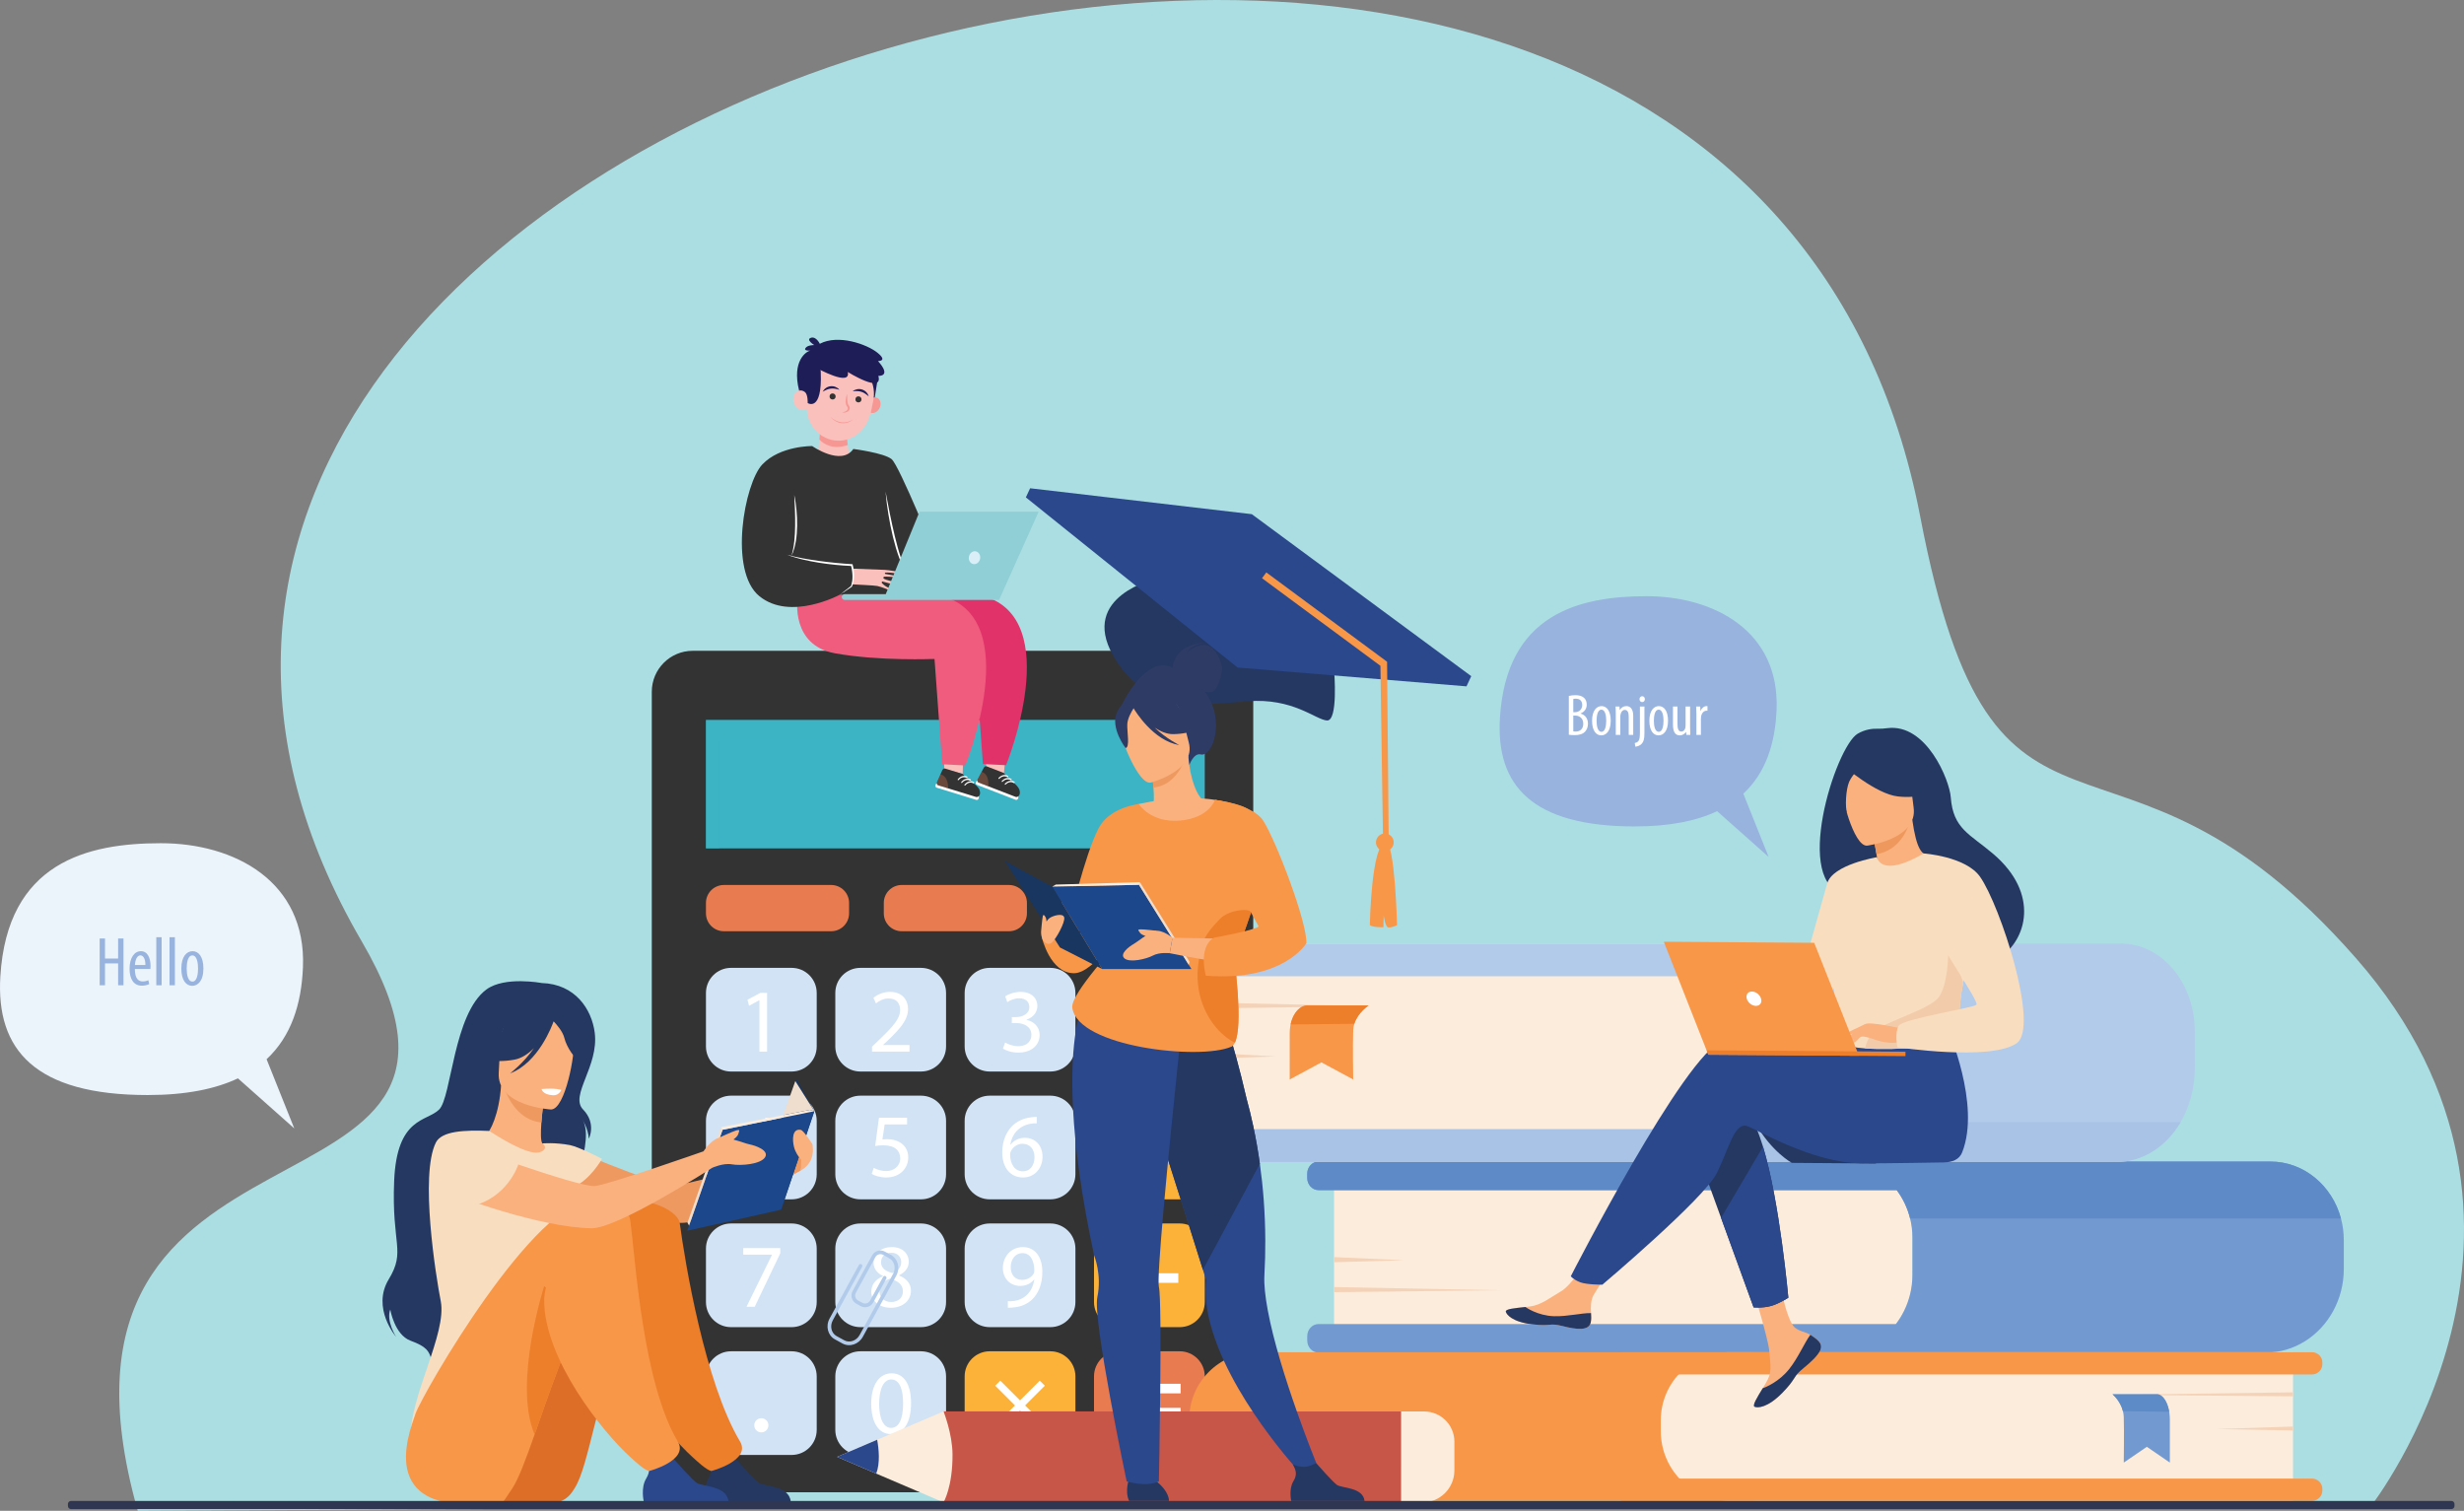<?xml version="1.0" encoding="utf-8"?>
<!-- Generator: Adobe Illustrator 16.0.0, SVG Export Plug-In . SVG Version: 6.00 Build 0)  -->
<!DOCTYPE svg PUBLIC "-//W3C//DTD SVG 1.1//EN" "http://www.w3.org/Graphics/SVG/1.1/DTD/svg11.dtd">
<svg version="1.1" id="Layer_1" xmlns="http://www.w3.org/2000/svg" xmlns:xlink="http://www.w3.org/1999/xlink" x="0px" y="0px"
	 width="934.415px" height="572.916px" viewBox="0 0 934.415 572.916" enable-background="new 0 0 934.415 572.916"
	 xml:space="preserve">
<rect x="0" y="0" width="934.415" height="572.916" fill="#808080" stroke="none"/>
<path fill="#ABDEE2" d="M52.238,572.916l297.97-1.548l79.425-0.023l26.313-0.01l79.577-0.023l363.557-0.1
	c0,0,83.156-106.632-5.669-207.908c-92.096-105.005-136.876-19.488-165.186-167.296C656.969-176.043-47.541,40.499,137.247,357.101
	C203.783,471.099,6.276,410.507,52.238,572.916z"/>
<g>
	<path fill="#333333" d="M262.71,246.789h197.024c8.579,0,15.532,6.954,15.532,15.533v288.02c0,8.579-6.953,15.533-15.532,15.533
		H262.71c-8.578,0-15.533-6.954-15.533-15.533v-288.02C247.177,253.743,254.132,246.789,262.71,246.789z"/>
	<rect x="267.715" y="273.034" fill="#3CB4C5" width="189.165" height="48.677"/>
	<polygon opacity="0.5" fill="#3CB4C5" points="272.734,280.041 456.88,280.041 456.88,273.034 267.715,273.034 267.715,321.711 
		272.734,321.711 	"/>
	<path fill="#E87C50" d="M315.198,353.133h-40.688c-3.753,0-6.795-3.042-6.795-6.795v-3.945c0-3.753,3.042-6.796,6.795-6.796h40.688
		c3.753,0,6.795,3.043,6.795,6.796v3.945C321.994,350.091,318.951,353.133,315.198,353.133z"/>
	<path fill="#E87C50" d="M382.642,353.133h-40.688c-3.753,0-6.795-3.042-6.795-6.795v-3.945c0-3.753,3.042-6.796,6.795-6.796h40.688
		c3.753,0,6.795,3.043,6.795,6.796v3.945C389.437,350.091,386.395,353.133,382.642,353.133z"/>
	<path fill="#E87C50" d="M450.085,353.133h-40.688c-3.753,0-6.796-3.042-6.796-6.795v-3.945c0-3.753,3.043-6.796,6.796-6.796h40.688
		c3.753,0,6.795,3.043,6.795,6.796v3.945C456.88,350.091,453.838,353.133,450.085,353.133z"/>
	<path fill="#D1E3F5" d="M300.209,406.332h-22.981c-5.253,0-9.512-4.259-9.512-9.512v-20.29c0-5.253,4.259-9.512,9.512-9.512h22.981
		c5.253,0,9.512,4.259,9.512,9.512v20.29C309.721,402.073,305.462,406.332,300.209,406.332z"/>
	<path fill="#D1E3F5" d="M349.262,406.332H326.28c-5.253,0-9.512-4.259-9.512-9.512v-20.29c0-5.253,4.259-9.512,9.512-9.512h22.981
		c5.254,0,9.512,4.259,9.512,9.512v20.29C358.773,402.073,354.516,406.332,349.262,406.332z"/>
	<path fill="#D1E3F5" d="M398.315,406.332h-22.981c-5.254,0-9.512-4.259-9.512-9.512v-20.29c0-5.253,4.258-9.512,9.512-9.512h22.981
		c5.253,0,9.512,4.259,9.512,9.512v20.29C407.827,402.073,403.568,406.332,398.315,406.332z"/>
	<path fill="#D1E3F5" d="M300.209,454.798h-22.981c-5.253,0-9.512-4.259-9.512-9.512v-20.29c0-5.253,4.259-9.512,9.512-9.512h22.981
		c5.253,0,9.512,4.259,9.512,9.512v20.29C309.721,450.539,305.462,454.798,300.209,454.798z"/>
	<path fill="#D1E3F5" d="M349.262,454.798H326.28c-5.253,0-9.512-4.259-9.512-9.512v-20.29c0-5.253,4.259-9.512,9.512-9.512h22.981
		c5.254,0,9.512,4.259,9.512,9.512v20.29C358.773,450.539,354.516,454.798,349.262,454.798z"/>
	<path fill="#D1E3F5" d="M398.315,454.798h-22.981c-5.254,0-9.512-4.259-9.512-9.512v-20.29c0-5.253,4.258-9.512,9.512-9.512h22.981
		c5.253,0,9.512,4.259,9.512,9.512v20.29C407.827,450.539,403.568,454.798,398.315,454.798z"/>
	<path fill="#FCB138" d="M448.322,367.019h-24.89c-4.726,0-8.558,3.831-8.558,8.558v12.168v10.03v48.466
		c0,4.727,3.832,8.558,8.558,8.558h24.89c4.727,0,8.558-3.831,8.558-8.558v-48.466v-10.03v-12.168
		C456.88,370.85,453.049,367.019,448.322,367.019z"/>
	<path fill="#D1E3F5" d="M300.209,503.264h-22.981c-5.253,0-9.512-4.259-9.512-9.512v-20.29c0-5.253,4.259-9.512,9.512-9.512h22.981
		c5.253,0,9.512,4.259,9.512,9.512v20.29C309.721,499.005,305.462,503.264,300.209,503.264z"/>
	<path fill="#D1E3F5" d="M349.262,503.264H326.28c-5.253,0-9.512-4.259-9.512-9.512v-20.29c0-5.253,4.259-9.512,9.512-9.512h22.981
		c5.254,0,9.512,4.259,9.512,9.512v20.29C358.773,499.005,354.516,503.264,349.262,503.264z"/>
	<path fill="#D1E3F5" d="M398.315,503.264h-22.981c-5.254,0-9.512-4.259-9.512-9.512v-20.29c0-5.253,4.258-9.512,9.512-9.512h22.981
		c5.253,0,9.512,4.259,9.512,9.512v20.29C407.827,499.005,403.568,503.264,398.315,503.264z"/>
	<path fill="#FCB138" d="M447.368,503.264h-22.981c-5.254,0-9.512-4.259-9.512-9.512v-20.29c0-5.253,4.258-9.512,9.512-9.512h22.981
		c5.253,0,9.512,4.259,9.512,9.512v20.29C456.88,499.005,452.621,503.264,447.368,503.264z"/>
	<path fill="#D1E3F5" d="M300.209,551.729h-22.981c-5.253,0-9.512-4.259-9.512-9.512v-20.289c0-5.254,4.259-9.513,9.512-9.513
		h22.981c5.253,0,9.512,4.259,9.512,9.513v20.289C309.721,547.471,305.462,551.729,300.209,551.729z"/>
	<path fill="#D1E3F5" d="M349.262,551.729H326.28c-5.253,0-9.512-4.259-9.512-9.512v-20.289c0-5.254,4.259-9.513,9.512-9.513h22.981
		c5.254,0,9.512,4.259,9.512,9.513v20.289C358.773,547.471,354.516,551.729,349.262,551.729z"/>
	<path fill="#FCB138" d="M398.315,551.729h-22.981c-5.254,0-9.512-4.259-9.512-9.512v-20.289c0-5.254,4.258-9.513,9.512-9.513
		h22.981c5.253,0,9.512,4.259,9.512,9.513v20.289C407.827,547.471,403.568,551.729,398.315,551.729z"/>
	<path fill="#E87C50" d="M447.368,551.729h-22.981c-5.254,0-9.512-4.259-9.512-9.512v-20.289c0-5.254,4.258-9.513,9.512-9.513
		h22.981c5.253,0,9.512,4.259,9.512,9.513v20.289C456.88,547.471,452.621,551.729,447.368,551.729z"/>
	<g>
		<path fill="#FFFFFF" d="M295.909,473.277v1.987l-9.698,20.286h-3.118l9.663-19.703v-0.068H281.86v-2.502H295.909z"/>
	</g>
	<g>
		<path fill="#FFFFFF" d="M330.417,489.896c0-2.81,1.679-4.797,4.42-5.962l-0.034-0.103c-2.468-1.166-3.529-3.084-3.529-5.003
			c0-3.529,2.98-5.929,6.887-5.929c4.317,0,6.477,2.707,6.477,5.483c0,1.884-0.925,3.906-3.666,5.208v0.103
			c2.775,1.097,4.488,3.05,4.488,5.757c0,3.872-3.323,6.477-7.573,6.477C333.227,495.928,330.417,493.152,330.417,489.896z
			 M342.41,489.76c0-2.707-1.885-4.009-4.9-4.865c-2.604,0.753-4.009,2.467-4.009,4.591c-0.103,2.262,1.61,4.249,4.455,4.249
			C340.662,493.734,342.41,492.056,342.41,489.76z M334.118,478.623c0,2.228,1.679,3.427,4.249,4.112
			c1.919-0.651,3.393-2.021,3.393-4.043c0-1.782-1.063-3.633-3.77-3.633C335.489,475.06,334.118,476.704,334.118,478.623z"/>
	</g>
	<g>
		<path fill="#FFFFFF" d="M345.494,532.045c0,7.572-2.81,11.753-7.744,11.753c-4.352,0-7.298-4.078-7.367-11.445
			c0-7.47,3.221-11.581,7.744-11.581C342.822,520.771,345.494,524.951,345.494,532.045z M333.398,532.388
			c0,5.79,1.782,9.08,4.523,9.08c3.084,0,4.557-3.598,4.557-9.286c0-5.482-1.404-9.08-4.522-9.08
			C335.317,523.102,333.398,526.322,333.398,532.388z"/>
	</g>
	<g>
		<path fill="#FFFFFF" d="M382.197,493.426c0.65,0.069,1.404,0,2.432-0.103c1.748-0.239,3.393-0.959,4.66-2.158
			c1.475-1.337,2.536-3.29,2.947-5.929h-0.103c-1.233,1.508-3.016,2.399-5.243,2.399c-4.009,0-6.578-3.016-6.578-6.819
			c0-4.215,3.049-7.916,7.606-7.916s7.367,3.701,7.367,9.39c0,4.899-1.645,8.326-3.837,10.451c-1.715,1.679-4.078,2.707-6.477,2.98
			c-1.098,0.172-2.057,0.206-2.775,0.172V493.426z M383.293,480.61c0,2.775,1.68,4.729,4.283,4.729c2.021,0,3.598-0.993,4.387-2.33
			c0.171-0.273,0.273-0.616,0.273-1.096c0-3.804-1.404-6.717-4.557-6.717C385.109,475.196,383.293,477.458,383.293,480.61z"/>
	</g>
	<g>
		<path fill="#FFFFFF" d="M290.769,446.136v-6.064h-10.348v-1.987l9.937-14.221h3.255v13.844h3.118v2.364h-3.118v6.064H290.769z
			 M290.769,437.707v-7.437c0-1.165,0.035-2.33,0.103-3.495h-0.103c-0.685,1.303-1.233,2.262-1.85,3.29l-5.448,7.572v0.069H290.769z
			"/>
	</g>
	<g>
		<path fill="#FFFFFF" d="M343.986,426.398h-8.498l-0.856,5.723c0.514-0.068,0.993-0.137,1.816-0.137
			c1.713,0,3.427,0.377,4.798,1.199c1.747,0.993,3.187,2.912,3.187,5.722c0,4.353-3.461,7.607-8.293,7.607
			c-2.433,0-4.488-0.685-5.551-1.37l0.753-2.296c0.925,0.548,2.742,1.233,4.763,1.233c2.844,0,5.277-1.851,5.277-4.832
			c-0.035-2.878-1.953-4.934-6.408-4.934c-1.268,0-2.261,0.137-3.083,0.239l1.439-10.69h10.656V426.398z"/>
	</g>
	<g>
		<path fill="#FFFFFF" d="M393.162,425.987c-0.617-0.034-1.405,0-2.262,0.138c-4.729,0.788-7.23,4.249-7.744,7.915h0.103
			c1.063-1.404,2.913-2.57,5.38-2.57c3.94,0,6.717,2.845,6.717,7.196c0,4.077-2.776,7.847-7.402,7.847
			c-4.763,0-7.881-3.7-7.881-9.491c0-4.386,1.576-7.847,3.77-10.04c1.85-1.816,4.317-2.947,7.127-3.29
			c0.891-0.137,1.645-0.171,2.193-0.171V425.987z M392.305,438.837c0-3.187-1.816-5.105-4.592-5.105
			c-1.816,0-3.494,1.131-4.316,2.742c-0.206,0.342-0.343,0.787-0.343,1.336c0.067,3.666,1.747,6.373,4.899,6.373
			C390.558,444.183,392.305,442.023,392.305,438.837z"/>
	</g>
	<g>
		<path fill="#FFFFFF" d="M287.993,379.317h-0.068l-3.872,2.09l-0.583-2.295l4.866-2.604h2.57v22.272h-2.913V379.317z"/>
	</g>
	<g>
		<path fill="#FFFFFF" d="M330.691,398.78v-1.85l2.364-2.297c5.688-5.413,8.259-8.292,8.292-11.65c0-2.261-1.096-4.352-4.419-4.352
			c-2.022,0-3.701,1.028-4.729,1.885l-0.959-2.125c1.542-1.302,3.735-2.262,6.305-2.262c4.797,0,6.818,3.29,6.818,6.477
			c0,4.112-2.98,7.437-7.675,11.959l-1.782,1.646v0.068h10.006v2.501H330.691z"/>
	</g>
	<g>
		<path fill="#FFFFFF" d="M381.168,395.319c0.857,0.549,2.845,1.405,4.935,1.405c3.872,0,5.071-2.468,5.037-4.317
			c-0.034-3.119-2.844-4.455-5.757-4.455h-1.678v-2.262h1.678c2.193,0,4.969-1.131,4.969-3.769c0-1.782-1.131-3.358-3.906-3.358
			c-1.781,0-3.495,0.788-4.454,1.474l-0.788-2.193c1.165-0.856,3.426-1.714,5.824-1.714c4.387,0,6.374,2.604,6.374,5.313
			c0,2.296-1.37,4.248-4.112,5.242v0.068c2.742,0.549,4.969,2.604,4.969,5.723c0,3.563-2.775,6.682-8.121,6.682
			c-2.501,0-4.693-0.788-5.791-1.508L381.168,395.319z"/>
	</g>
	<g>
		<circle fill="#FFFFFF" cx="288.718" cy="540.484" r="2.686"/>
	</g>
	<g>
		<polygon fill="#FFFFFF" points="451.834,412.326 437.695,412.326 437.695,398.188 434.061,398.188 434.061,412.326 
			419.921,412.326 419.921,415.962 434.061,415.962 434.061,430.101 437.695,430.101 437.695,415.962 451.834,415.962 		"/>
	</g>
	<g>
		<polygon fill="#FFFFFF" points="396.234,540.441 388.75,532.956 396.234,525.471 394.311,523.546 386.824,531.031 
			379.339,523.546 377.414,525.471 384.899,532.956 377.414,540.441 379.339,542.366 386.824,534.881 394.311,542.366 		"/>
	</g>
	<g>
		<rect x="423.165" y="482.835" fill="#FFFFFF" width="23.678" height="3.626"/>
	</g>
	<g>
		<rect x="424.039" y="524.742" fill="#FFFFFF" width="23.678" height="3.626"/>
	</g>
	<g>
		<rect x="424.039" y="533.87" fill="#FFFFFF" width="23.678" height="3.626"/>
	</g>
	<polygon fill="#FAC0BC" points="358.074,288.562 358.074,291.661 365.078,293.49 365.273,286.655 	"/>
	<path fill="#FAC0BC" d="M373.969,287.918v3.695c0,0,6.729,2.019,6.705,2.034s0.549-6.063,0.549-6.063L373.969,287.918z"/>
	<path fill="#1F1D57" d="M332.715,144.533l-1.285,8.059l-2.714-10.745c0,0,3.805-1.846,3.973-1.174
		C332.856,141.344,332.715,144.533,332.715,144.533z"/>
	<polygon fill="#FAC0BC" points="311.119,161.878 309.944,175.81 322.238,175.222 320.82,162.885 	"/>
	<path fill="#F69794" d="M321.495,168.752l-0.674-5.867l-9.701-1.007l-0.407,4.824C312.641,168.624,316.11,170.616,321.495,168.752z
		"/>
	<g>
		
			<ellipse transform="matrix(-0.9 -0.435 0.435 -0.9 562.668 435.962)" fill="#F69794" cx="331.247" cy="153.562" rx="2.46" ry="3.074"/>
		<path fill="#FAC0BC" d="M328,161.644c0.433-0.652,0.809-1.35,1.121-2.084c0.88-1.972,1.395-4.091,1.695-5.949
			c0.064-0.398,0.152-0.793,0.247-1.186c0.382-1.585,0.484-3.285,0.219-5.057c-0.854-5.701-5.44-10.246-11.15-11.035
			c-7.692-1.063-14.469,4.633-14.947,12.176c-0.792-0.508-1.706-0.672-2.54-0.36c-1.6,0.597-2.292,2.7-1.547,4.7
			c0.746,2,2.647,3.138,4.247,2.541c0.222-0.082,0.425-0.197,0.61-0.334c0.247,6.461,5.192,11.749,11.506,12.045
			c3.088,0.145,5.96-0.932,8.191-2.818c0.148-0.107,0.305-0.236,0.47-0.387C326.846,163.235,327.466,162.47,328,161.644z"/>
		<path fill="#F69794" d="M321.241,149.398c0.025,0.753,0.031,1.487,0.07,2.206c0.047,0.704,0.124,1.457,0.406,1.953l0.056,0.078
			c0.021,0.029,0.026,0.045,0.07,0.099c0.067,0.095,0.148,0.174,0.198,0.283c0.114,0.205,0.193,0.444,0.197,0.69
			c0.017,0.498-0.246,0.943-0.573,1.215c-0.671,0.564-1.541,0.619-2.261,0.441c0.734-0.13,1.438-0.383,1.848-0.861
			c0.19-0.238,0.315-0.506,0.271-0.755c-0.014-0.123-0.056-0.244-0.128-0.356c-0.025-0.061-0.084-0.11-0.122-0.167l-0.094-0.125
			l-0.105-0.146c-0.235-0.401-0.311-0.809-0.355-1.201c-0.037-0.395-0.031-0.778,0.005-1.158
			C320.796,150.838,320.958,150.1,321.241,149.398z"/>
		<circle fill="#333333" cx="315.738" cy="150.34" r="1.147"/>
		<circle fill="#333333" cx="325.544" cy="151.445" r="1.147"/>
		<path fill="#F69794" d="M314.959,158.157c0.301,0.262,0.615,0.504,0.947,0.719c0.328,0.221,0.668,0.421,1.021,0.592
			c0.706,0.341,1.454,0.59,2.225,0.684c0.771,0.098,1.555,0.029,2.31-0.17c0.753-0.212,1.47-0.559,2.149-0.977
			c-0.306,0.257-0.633,0.49-0.979,0.695c-0.347,0.205-0.721,0.362-1.102,0.502c-0.385,0.129-0.785,0.217-1.191,0.26
			c-0.407,0.038-0.817,0.033-1.223-0.012c-0.811-0.105-1.594-0.377-2.296-0.779C316.12,159.271,315.475,158.769,314.959,158.157z"/>
		<path fill="#1F1D57" d="M318.322,147.804c-0.583-0.181-1.133-0.318-1.677-0.402c-0.542-0.084-1.074-0.099-1.592-0.035
			c-0.515,0.068-1.034,0.18-1.532,0.406c-0.264,0.082-0.495,0.238-0.763,0.351c-0.258,0.128-0.497,0.292-0.786,0.419
			c0.145-0.266,0.313-0.526,0.509-0.766c0.216-0.215,0.423-0.459,0.693-0.624c0.504-0.384,1.138-0.604,1.777-0.684
			c0.643-0.077,1.3,0.017,1.884,0.251C317.416,146.958,317.948,147.312,318.322,147.804z"/>
		<path fill="#1F1D57" d="M323.374,148.372c0.463-0.409,1.053-0.653,1.669-0.774c0.618-0.116,1.281-0.081,1.897,0.12
			c0.611,0.202,1.19,0.541,1.61,1.016c0.233,0.214,0.389,0.493,0.559,0.747c0.146,0.272,0.261,0.56,0.351,0.849
			c-0.259-0.18-0.461-0.387-0.69-0.563c-0.241-0.162-0.437-0.361-0.68-0.492c-0.444-0.319-0.932-0.528-1.423-0.696
			c-0.497-0.163-1.021-0.251-1.569-0.274C324.547,148.28,323.981,148.309,323.374,148.372z"/>
	</g>
	<path fill="#E13369" d="M317.889,227.229c0,0-2.563,17.392,14.24,20.421c16.803,3.03,37.711,2.127,37.711,2.127l2.909,39.948
		l8.772,0.448c0,0,22.588-55.507-8.678-64.185l-28.098,0.139l-11.569-0.827c0,0-11.707-2.892-11.845-2.341
		S318.164,227.505,317.889,227.229z"/>
	<path fill="#F05C7E" d="M302.446,227.321c0,0-2.563,17.391,14.24,20.421c16.804,3.03,37.71,2.126,37.71,2.126l2.91,39.949
		l8.772,0.448c0,0,22.589-55.507-8.677-64.185l-28.098,0.139l-11.57-0.827c0,0-11.707-2.892-11.845-2.341
		S302.722,227.597,302.446,227.321z"/>
	<path fill="#333333" d="M323.611,170.253c0,0,11.569,1.47,14.508,3.857c2.938,2.387,17.079,37.463,17.079,37.463l-11.753,13.773
		l-24.976,0.184c0,0-18.732,10.101-30.485,0.552c-11.753-9.55-5.693-42.79,1.102-49.952c6.795-7.162,18.916-6.979,18.916-6.979
		S319.02,176.864,323.611,170.253z"/>
	<path fill="#FFFFFF" d="M301.207,187.7c0.414,1.911,0.667,3.852,0.847,5.799c0.1,0.973,0.143,1.95,0.199,2.928
		c0.029,0.978,0.052,1.957,0.039,2.937c-0.039,1.958-0.146,3.923-0.482,5.861c-0.329,1.932-0.807,3.869-1.705,5.614
		c0.604-1.861,0.904-3.775,1.121-5.693c0.213-1.92,0.287-3.857,0.312-5.793c0.04-1.936-0.007-3.876-0.069-5.817
		C301.399,191.594,301.311,189.651,301.207,187.7z"/>
	<path fill="#FFFFFF" d="M335.824,186.415c0.529,2.844,1.088,5.679,1.657,8.508c0.582,2.828,1.182,5.648,1.867,8.448
		c0.676,2.801,1.428,5.583,2.338,8.311c0.455,1.363,0.963,2.708,1.56,4.015c0.589,1.309,1.285,2.574,2.22,3.682
		c-1.063-0.992-1.845-2.25-2.551-3.518c-0.686-1.285-1.275-2.619-1.784-3.98c-0.52-1.357-0.966-2.74-1.388-4.129
		c-0.408-1.393-0.781-2.795-1.129-4.201c-0.332-1.412-0.649-2.826-0.936-4.246c-0.275-1.422-0.547-2.844-0.774-4.274
		C336.431,192.173,336.063,189.3,335.824,186.415z"/>
	<path fill="#FAC0BC" d="M341.637,217.409c-0.072-0.582-4.486-1.23-6.109-1.314c-1.229-0.064-9.377-0.336-12.149-0.461l0.204,0.713
		l-0.042,3.146l-0.455,2.086c2.432,0.153,8.376,0.387,9.614,0.632c1.653,0.326,4.521,1.573,4.521,1.573s1.193-0.271-0.323-0.925
		c-1.217-0.525-2.071-1.34-2.433-1.743c-0.208-0.232,0.017-0.647,0.168-0.607c4.126,1.081,4.551,1.26,4.551,1.26
		s4.851-0.027,0.027-1.117c-2.891-0.653-3.927-1.033-4.185-1.357c-0.109-0.139,0.086-0.607,0.263-0.619
		c2.504-0.154,7,0.733,5.769,0.151c-1.004-0.476-4.167-0.995-5.396-1.191c-0.075-0.013-0.197-0.471,0.138-0.498
		C338.186,216.938,341.705,217.948,341.637,217.409z"/>
	<path fill="#FFFFFF" d="M298.383,210.356c1.016,0.248,2.018,0.531,3.038,0.744c1.012,0.242,2.04,0.418,3.057,0.633
		c2.047,0.373,4.101,0.698,6.161,0.987c2.062,0.271,4.127,0.52,6.197,0.72c2.063,0.204,4.16,0.38,6.201,0.494l0.275,0.016
		l0.061,0.237c0.175,0.692,0.29,1.368,0.376,2.06c0.086,0.689,0.123,1.385,0.122,2.08c-0.005,0.696-0.065,1.393-0.18,2.082
		c-0.127,0.688-0.33,1.363-0.604,2.009l-0.024,0.056l-0.044,0.03l-2.269,1.521c-0.755,0.508-1.514,1.012-2.28,1.505
		c0.711-0.569,1.429-1.129,2.15-1.686l2.162-1.669l-0.068,0.086c0.227-0.624,0.388-1.271,0.475-1.931
		c0.08-0.661,0.117-1.328,0.097-1.998c-0.022-0.668-0.088-1.336-0.182-1.999c-0.097-0.659-0.228-1.329-0.401-1.956l0.334,0.253
		c-1.079-0.028-2.101-0.099-3.15-0.175c-1.043-0.076-2.085-0.159-3.125-0.27c-2.08-0.215-4.156-0.474-6.222-0.804
		c-2.065-0.333-4.119-0.736-6.155-1.218c-1.014-0.258-2.029-0.508-3.028-0.823C300.352,211.06,299.366,210.706,298.383,210.356z"/>
	<path fill="#8FCFD5" d="M393.885,194.036h-45.178l-12.809,31.265h-15.593c-0.608,0-1.119,0.597-1.102,1.103
		c0.02,0.607,0.493,1.102,1.102,1.102h58.566L393.885,194.036z"/>
	
		<ellipse transform="matrix(0.981 0.196 -0.196 0.981 48.655 -68.348)" fill="#DAEEF7" cx="369.371" cy="211.455" rx="2.153" ry="2.46"/>
	<path fill="#1F1D57" d="M332.962,136.908c0,0,3.857,0.124-0.191-3.138c-4.048-3.261-14.915-7.086-21.88-3.407
		c0,0-1.393-2.962-3.406-2.254c-2.014,0.707,1.309,2.744,1.309,2.744s-2.571-0.083-3.356,1.179c-0.58,0.932,0.994,0.973,1.855,0.932
		c-1.464,0.248-7.076,3.793-4.259,15.107c1.001-0.22,6.706-8.492,6.706-8.492s13.045,7.248,11.755,1.484
		c0,0,13.515,8.435,11.598,1.468C333.092,142.531,338.318,142.914,332.962,136.908z"/>
	<path fill="#1F1D57" d="M303.022,148.14c0,0,1.081-0.38,2.242,0.542c1.162,0.922,1.033,4.161,1.033,4.161s5.546,3.576,4.961-11.555
		c-0.622-16.098-4.626,1.291-4.626,1.291L303.022,148.14z"/>
	<g>
		<path fill="#FFFFFF" d="M385.119,303.278l-14.635-5.655c-0.365-0.142-0.547-0.552-0.405-0.917l0.109-0.283
			c0.142-0.365,0.552-0.547,0.917-0.406l14.635,5.655c0.365,0.142,0.547,0.552,0.406,0.917l-0.109,0.283
			C385.895,303.237,385.484,303.419,385.119,303.278z"/>
		<path fill="#333333" d="M373.061,291.165l-2.256,4.262c-0.277,0.525-0.162,1.145,0.242,1.301l14.062,5.435
			c0.365,0.141,0.814,0.053,1.172-0.302c0.366-0.363,0.661-1.01,0.376-2.144c-0.571-2.267-4.539-4.299-5.977-6.6l-6.549-2.531
			C373.765,290.444,373.312,290.689,373.061,291.165z"/>
		<g>
			<path fill="#FFFFFF" d="M378.684,295.326L378.684,295.326c-0.077-0.102-0.049-0.287,0.061-0.395
				c0.514-0.505,1.951-1.662,3.59-0.677c0.094,0.057,0.111,0.218,0.039,0.351l-0.002,0.004c-0.068,0.128-0.193,0.181-0.285,0.126
				c-1.471-0.876-2.711,0.153-3.133,0.58C378.863,295.406,378.748,295.411,378.684,295.326z"/>
		</g>
		<g>
			<path fill="#FFFFFF" d="M379.922,296.466L379.922,296.466c-0.077-0.102-0.049-0.287,0.061-0.396
				c0.513-0.505,1.951-1.661,3.59-0.677c0.094,0.057,0.111,0.219,0.039,0.351l-0.002,0.004c-0.068,0.129-0.193,0.182-0.285,0.127
				c-1.471-0.877-2.711,0.152-3.133,0.579C380.102,296.545,379.986,296.55,379.922,296.466z"/>
		</g>
		<g>
			<path fill="#FFFFFF" d="M381.073,297.527L381.073,297.527c-0.077-0.103-0.049-0.288,0.061-0.396
				c0.513-0.505,1.951-1.661,3.589-0.677c0.095,0.057,0.111,0.218,0.04,0.351l-0.002,0.004c-0.069,0.128-0.194,0.181-0.286,0.126
				c-1.47-0.876-2.711,0.153-3.133,0.58C381.252,297.606,381.137,297.611,381.073,297.527z"/>
		</g>
		<path opacity="0.3" fill="#E87C50" d="M374.8,298.179c0.286-4.036-1.47-5.174-2.544-5.493l-1.451,2.741
			c-0.277,0.525-0.162,1.145,0.242,1.301L374.8,298.179z"/>
	</g>
	<g>
		<path fill="#FFFFFF" d="M370.215,303.317l-14.994-4.621c-0.373-0.115-0.583-0.513-0.468-0.887l0.089-0.29
			c0.115-0.374,0.513-0.584,0.887-0.469l14.993,4.621c0.374,0.115,0.584,0.513,0.469,0.887l-0.089,0.29
			C370.986,303.223,370.589,303.433,370.215,303.317z"/>
		<path fill="#333333" d="M357.34,292.074l-1.951,4.409c-0.241,0.544-0.084,1.153,0.331,1.281l14.406,4.44
			c0.374,0.115,0.815-0.005,1.147-0.383c0.341-0.389,0.59-1.054,0.227-2.165c-0.729-2.221-4.829-3.972-6.422-6.167l-6.711-2.068
			C357.992,291.307,357.558,291.583,357.34,292.074z"/>
		<g>
			<path fill="#FFFFFF" d="M363.24,295.834L363.24,295.834c-0.084-0.097-0.068-0.283,0.033-0.398c0.477-0.54,1.83-1.794,3.533-0.926
				c0.098,0.051,0.126,0.21,0.064,0.347l-0.002,0.005c-0.06,0.132-0.182,0.194-0.277,0.146c-1.526-0.771-2.693,0.342-3.084,0.797
				C363.425,295.9,363.311,295.913,363.24,295.834z"/>
		</g>
		<g>
			<path fill="#FFFFFF" d="M364.555,296.884L364.555,296.884c-0.084-0.097-0.068-0.283,0.033-0.398
				c0.477-0.539,1.83-1.793,3.533-0.925c0.098,0.05,0.126,0.209,0.064,0.347l-0.002,0.004c-0.06,0.133-0.181,0.194-0.276,0.146
				c-1.527-0.772-2.694,0.341-3.085,0.796C364.739,296.95,364.625,296.964,364.555,296.884z"/>
		</g>
		<g>
			<path fill="#FFFFFF" d="M365.777,297.862L365.777,297.862c-0.084-0.096-0.068-0.283,0.033-0.398
				c0.476-0.539,1.83-1.793,3.533-0.925c0.098,0.05,0.126,0.21,0.064,0.347l-0.002,0.004c-0.061,0.133-0.182,0.194-0.277,0.146
				c-1.527-0.771-2.693,0.342-3.084,0.797C365.961,297.929,365.848,297.942,365.777,297.862z"/>
		</g>
		<path opacity="0.3" fill="#E87C50" d="M359.564,298.949c0.005-4.046-1.826-5.058-2.922-5.302l-1.254,2.836
			c-0.241,0.544-0.084,1.153,0.331,1.281L359.564,298.949z"/>
	</g>
</g>
<g>
	<g>
		<path fill="#B2CBEA" d="M326.362,495.269l-1.611-0.883c-1.72-0.941-2.353-3.107-1.411-4.827l7.402-13.52
			c0.942-1.719,3.107-2.353,4.828-1.411l2.307,1.264c0.337,0.185,0.461,0.608,0.276,0.945s-0.607,0.46-0.945,0.276l-2.308-1.264
			c-1.047-0.573-2.365-0.188-2.938,0.858l-7.402,13.52c-0.573,1.046-0.188,2.364,0.859,2.938l1.611,0.882
			c1.047,0.573,2.365,0.188,2.938-0.858l4.914-8.975c0.185-0.337,0.607-0.461,0.945-0.276c0.337,0.185,0.46,0.607,0.276,0.945
			l-4.914,8.974C330.248,495.577,328.082,496.21,326.362,495.269z"/>
	</g>
	<g>
		<path fill="#B2CBEA" d="M319.494,509.464l-2.888-1.581c-2.682-1.469-3.583-5.001-2.01-7.874l11.129-20.324
			c0.185-0.337,0.607-0.461,0.945-0.276c0.337,0.185,0.46,0.607,0.276,0.944l-11.129,20.325c-1.205,2.199-0.551,4.885,1.458,5.984
			l2.888,1.581c2.008,1.1,4.623,0.205,5.827-1.995l12.677-23.151c1.205-2.199,0.551-4.884-1.458-5.983
			c-0.337-0.186-0.461-0.608-0.276-0.945c0.185-0.337,0.607-0.461,0.944-0.276c2.682,1.469,3.583,5.001,2.01,7.874l-12.677,23.15
			C325.637,509.789,322.176,510.933,319.494,509.464z"/>
	</g>
</g>
<g>
	<path fill="#243862" d="M505.948,254.52c0,0,1.592,18.979-2.732,18.691c-4.322-0.289-12.859-8.643-30.088-7.283
		c-17.226,1.357-38.304,5.127-51.045-17.42c-12.739-22.547,16.295-29.035,16.295-29.035L505.948,254.52L505.948,254.52z"/>
	<polygon fill="#2B488C" points="469.327,253.131 556.131,260.27 557.936,256.406 474.715,194.977 390.648,185.154 389.034,188.609 
		469.327,253.131 	"/>
	<g>
		<path fill="#F89748" d="M528.401,318.504c-0.512-1.787-2.375-2.82-4.162-2.311c-1.787,0.512-2.82,2.375-2.309,4.162
			s2.375,2.82,4.16,2.311C527.877,322.152,528.913,320.291,528.401,318.504L528.401,318.504z"/>
		<path fill="#F89748" d="M525.506,319.438c3.482-0.27,4.297,31.41,4.297,31.41s-2.27,1.066-3.387,0.816
			c-1.115-0.252-1.686-4.529-1.686-4.529l-0.107,4.484c0,0-3.818,0.133-5.143-0.797
			C519.481,350.822,519.999,319.867,525.506,319.438L525.506,319.438z"/>
	</g>
	<polygon fill="#F89748" points="526.641,320.15 526.014,250.939 525.563,250.604 480.221,217.063 478.594,219.268 523.485,252.473 
		524.499,320.031 	"/>
</g>
<g>
	<g>
		<g>
			<path fill="#FCECDB" d="M696.611,512.923H505.913v-72.454h191.333c15.466,0,28.002,12.537,28.002,28.002v15.815
				C725.248,500.103,712.426,512.923,696.611,512.923z"/>
			<path fill="#729AD1" d="M888.834,470.279v10.899c0,5.825-1.463,11.279-4.022,15.968c-5.138,9.434-14.695,15.775-25.638,15.775
				H500.039c-2.376,0-4.302-2.062-4.302-4.601v-1.633c0-2.539,1.926-4.601,4.302-4.601h218.927c1.171-1.527,2.201-3.181,3.073-4.941
				c2.05-4.135,3.208-8.848,3.208-13.853v-13.855c0-2.548-0.307-5.021-0.886-7.374c-0.981-3.988-2.735-7.64-5.077-10.759H500.039
				c-2.376,0-4.302-2.061-4.302-4.604v-1.628c0-2.544,1.926-4.604,4.302-4.604h360.945c12.719,0,23.447,9.126,26.776,21.596
				C888.46,464.675,888.834,467.432,888.834,470.279z"/>
			<path fill="#5E8BC8" d="M887.76,462.064H724.361c-0.981-3.988-2.735-7.64-5.077-10.759H500.039c-2.376,0-4.302-2.061-4.302-4.604
				v-1.628c0-2.544,1.926-4.604,4.302-4.604h360.945C873.703,440.469,884.431,449.595,887.76,462.064z"/>
		</g>
		<polygon fill="#F4D2B8" points="505.913,476.696 532.504,477.914 505.913,478.647 		"/>
		<polygon fill="#F4D2B8" points="505.913,488.064 569.176,489.282 505.913,490.016 		"/>
	</g>
	<g>
		<g>
			<g>
				<path fill="#F89748" d="M478.047,569.127h187.2v-56.356H476.399c-14.026,0-25.396,11.37-25.396,25.396v3.918
					C451.003,557.02,463.111,569.127,478.047,569.127z"/>
				<path fill="#FCECDB" d="M656.228,569.127h213.355v-56.356h-213.94c-14.261,0-25.82,11.561-25.82,25.821v4.13
					C629.823,557.305,641.645,569.127,656.228,569.127z"/>
				<path fill="#F89748" d="M615.727,569.127h261.057c2.165,0,3.921-1.756,3.921-3.921v-0.586c0-2.166-1.756-3.921-3.921-3.921
					H615.727c-2.166,0-3.922,1.755-3.922,3.921v0.586C611.805,567.371,613.561,569.127,615.727,569.127z"/>
				<path fill="#F89748" d="M615.727,521.199h261.057c2.165,0,3.921-1.755,3.921-3.921v-0.586c0-2.166-1.756-3.922-3.921-3.922
					H615.727c-2.166,0-3.922,1.756-3.922,3.922v0.586C611.805,519.444,613.561,521.199,615.727,521.199z"/>
			</g>
			<polygon fill="#F4D2B8" points="869.583,540.949 840.515,541.896 869.583,542.467 			"/>
			<polygon fill="#F4D2B8" points="869.583,527.979 800.428,528.927 869.583,529.497 			"/>
		</g>
		<g>
			<path fill="#729AD1" d="M801.14,528.738c0,0,2.964,2.422,3.944,6.401c0.174,0.696,0.285,1.442,0.308,2.227
				c0.164,5.289,0,17.257,0,17.257l8.75-5.984l8.727,5.984v-16.221c0-3.067-0.749-6.052-2.14-8.005
				c-0.674-0.946-1.491-1.659-2.417-1.659H801.14z"/>
			<path fill="#5D8BC8" d="M801.14,528.738c0,0,2.964,2.422,3.944,6.401l17.534,0.237c0,0-0.688-5.699-4.307-6.639H801.14z"/>
		</g>
	</g>
	<g>
		<g>
			<g>
				<path fill="#FCECDB" d="M642.043,440.621H457.795v-82.8h184.919c16.351,0,29.604,13.254,29.604,29.604v22.92
					C672.319,427.066,658.764,440.621,642.043,440.621z"/>
				<path fill="#B2CBEA" d="M672.424,389.949v17.819c-0.045,7.61-3.572,14.214-8.757,17.744c-2.552,1.732-5.501,2.724-8.635,2.724
					H452.149c-2.377,0-4.305,2.303-4.305,5.142v2.103c0,2.84,1.928,5.143,4.305,5.143h350.484c10.058,0,18.943-5.971,24.313-15.11
					c3.385-5.758,5.372-12.77,5.372-20.343v-14.06c0-5.188-0.994-10.101-2.769-14.477c-4.507-11.134-14.052-18.811-25.103-18.811
					H452.149c-2.377,0-4.305,2.298-4.305,5.138v2.103c0,2.84,1.928,5.142,4.305,5.142h203.504c4.863,0,9.266,2.474,12.341,6.429
					C670.716,380.14,672.397,384.807,672.424,389.949z"/>
				<path fill="#A8C3E6" d="M447.844,433.378v2.103c0,2.84,1.928,5.143,4.305,5.143h350.484c10.058,0,18.943-5.971,24.313-15.11
					H663.667c-2.552,1.732-5.501,2.724-8.635,2.724H452.149C449.771,428.236,447.844,430.539,447.844,433.378z"/>
			</g>
			<polygon fill="#F4D2B8" points="457.795,399.222 483.803,400.613 457.795,401.452 			"/>
			<polygon fill="#F4D2B8" points="457.795,380.166 519.67,381.558 457.795,382.396 			"/>
		</g>
		<g>
			<path fill="#F89748" d="M519.034,381.281c0,0-4.083,2.626-5.436,6.941c-0.239,0.754-0.393,1.563-0.424,2.414
				c-0.225,5.734,0,18.711,0,18.711l-12.057-6.488l-12.024,6.488V391.76c0-3.326,1.032-6.562,2.947-8.68
				c0.929-1.026,2.056-1.799,3.331-1.799H519.034z"/>
			<path fill="#ED7E2A" d="M519.034,381.281c0,0-4.083,2.626-5.436,6.941l-24.16,0.257c0,0,0.947-6.18,5.934-7.198H519.034z"/>
		</g>
	</g>
</g>
<g id="girl_2_15_">
	<path fill="#EE9960" d="M211.054,433.298c0,0,37.768,16.454,44.623,16.155c6.855-0.3,49.099-12.867,49.099-12.867l-1.076,7.267
		c0,0-32.601,18.75-43.998,19.813c-11.221,1.048-49.59-10.07-53.294-12.418C202.704,448.9,200.289,435.674,211.054,433.298z"/>
	<path fill="#243862" d="M205.38,372.766c0,0-13.933-2.646-20.872,2.421c-12.57,9.18-13.245,40.826-17.956,45.54
		c-4.711,4.715-16.067,2.703-17.078,27.097c-1.011,24.393,4.521,26.433-2.067,37.321c-6.588,10.889,2.788,21.787,2.788,21.787
		s-3.84-6.011-2.194-10.35c0,0,1.599,9.575,7.682,11.819s6.983,3.89,7.954,7.182c0,0,51.896-26.592,51.952-45.453
		c0.057-18.862,10.212-37.545,5.226-45.719c0,0,2.221,3.497,2.493,7.387c0,0,2.993-5.733-2.194-11.071
		c-5.187-5.337,6.084-16.383,4.416-29.176C224.382,382.77,218.219,373.148,205.38,372.766z"/>
	<path fill="#FAB17E" d="M215.644,451.268c-3.317,2.302-7.476,4.199-12.697,5.404c-19.571,4.521-27.072-12.02-29.888-23.374
		c2.668-1.527,5.18-1.864,6.63-2.037c1.415-0.167,2.902-0.278,4.134-0.339c2.198-1.684,5.473-8.572,6.197-19.269l0.921,0.246
		l15.424,4.222c0,0-0.707,4.903-1.053,9.538c-0.268,3.626-0.31,7.092,0.377,7.94c1.204,0.261,1.926,0.432,1.926,0.432
		s0.001,0.005,0.008,0.014C207.83,434.385,212.305,441.744,215.644,451.268z"/>
	<path fill="#EE9960" d="M206.366,416.124c0,0-0.709,4.899-1.053,9.538c-8.739-0.875-12.794-9.195-14.373-13.759L206.366,416.124z"
		/>
	<path fill="#FAB17E" d="M208.975,420.727c0,0-20.742-1.144-19.831-14.051c0.912-12.905-1.151-21.745,12.13-21.561
		c13.282,0.186,15.504,5.292,16.248,9.674S214.394,420.691,208.975,420.727z"/>
	<path fill="#243862" d="M217.421,387.569c-2.924-4.111-5.405-3.434-6.845-2.364c-10.878-7.037-18.834,1.644-18.834,1.644
		c-2.05,9.16-9.108,13.985-9.108,13.985s3.609,2.604,12.475,0.989c2.708-0.492,5.218-2.212,7.4-4.359
		c-3.947,5.652-9.047,9.563-9.047,9.563c10.744-4.062,15.957-18.224,16.482-19.724c1.183,1.227,3.499,3.872,4.086,6.345
		c0.797,3.361,4.235,8.614,6.224,8.525C220.254,402.174,221.806,393.735,217.421,387.569z"/>
	<path fill="#F9DDBF" d="M167.15,493.439c-1.873-9.575-7.98-47.832-1.873-60.143c2.193-4.422,10.8-4.821,20.243-4.434
		c2.938,1.897,14.135,9.066,18.735,8.172c0.049-0.01,0.139-0.031,0.257-0.061c2.166-0.542,2.983-2.063,1.177-3.375
		c-0.004-0.003,4.677-0.451,10.485,0.643c3.281,0.617,12.129,5.195,12.129,5.195s-4.456,8.05-11.026,10.829
		c1.117,9.994-0.544,14.403-10.913,37.488c-8.762,19.513,1.182,37.08,1.182,37.08s-51.576,41.468-51.863,20.354
		C155.468,529.294,169.544,505.679,167.15,493.439z"/>
	<path fill="#DD6E27" d="M210.104,569.926c2.805-0.316,5.33-1.852,6.898-4.199c0.249-0.372,0.515-0.773,0.797-1.201
		c5.871-8.887,8.155-36.104,21.361-65.1c3.216-7.06,14.762-8.329,17.91-16.31c0,0,7.749-25.864-14.832-26.628
		c-22.58-0.763-60.473,71.968-61.071,79.596C180.587,543.473,166.238,574.875,210.104,569.926z"/>
	<path fill="#243862" d="M299.85,569.331h-32.139c0,0-1.202-5.126,0.909-8.614c1.868-3.086,1.152-4.844-0.231-7.397
		c1.456,0.596,3.339,1.138,5.413,1.02c1.602-0.093,3.295-0.819,4.78-1.682c1.383,1.577,7.306,8.29,9.157,9.62
		C289.838,563.786,299.203,563.248,299.85,569.331z"/>
	<path fill="#ED7E2A" d="M257.804,463.966c1.936,14.508,9.493,60.301,22.824,82.642c4.298,7.203-10.829,11.24-10.91,11.219
		c-2.029-0.53-5.409-3.765-6.966-5.169c-10.823-9.754-32.793-37.373-32.793-59.517c0-10.797-0.189-31.417,7.662-36.658
		C242.455,453.255,257.036,458.203,257.804,463.966z"/>
	<path fill="#F89748" d="M190.939,569.332c0,0,1.191-1.658,3.268-4.807c2.472-3.743,5.207-11.11,8.525-20.554
		c3.486-9.914,7.622-22.11,12.79-34.801c1.595-3.917,3.289-7.882,5.09-11.841c3.216-7.059,12.065-6.083,15.213-14.064
		c0,0,12.284-27.663-10.296-28.427c-22.58-0.763-65.487,74.004-67.953,81.245C154.875,544.011,141.707,576.926,190.939,569.332z"/>
	<path fill="#2B488C" d="M276.258,569.331h-32.139c0,0-1.201-5.126,0.909-8.614c1.868-3.086,1.152-4.844-0.231-7.397
		c1.456,0.596,3.339,1.138,5.413,1.02c1.601-0.093,3.294-0.819,4.779-1.682c1.383,1.577,7.306,8.29,9.157,9.62
		C266.246,563.786,275.611,563.248,276.258,569.331z"/>
	<path fill="#ED7E2A" d="M202.732,543.972c3.486-9.914,7.622-22.11,12.79-34.801c-1.35-9.614-4.261-18.026-9.157-21.416
		C206.365,487.755,194.488,524.548,202.732,543.972z"/>
	<path fill="#F89748" d="M239.044,462.938c1.935,14.508,4.661,61.329,17.992,83.67c4.298,7.203-10.829,11.24-10.91,11.219
		c-2.029-0.53-5.409-3.765-6.966-5.169c-10.823-9.754-32.793-37.373-32.793-59.517c0-10.797,12.67-30.551,20.521-35.792
		C231.723,454.121,238.275,457.175,239.044,462.938z"/>
	<path fill="#FFFFFF" d="M212.858,413.305c0,0-1.961-0.775-7.479-0.328c0,0,0.293,2.152,4.362,2.365
		C212.047,415.462,212.858,413.305,212.858,413.305z"/>
	<g>
		<g>
			<polygon fill="#183660" points="308.807,421.384 302.144,409.362 287.73,449.583 296.234,458.713 			"/>
			<polygon fill="#1C478A" points="274.016,428.425 260.618,466.702 296.234,458.713 308.807,421.384 			"/>
			<polygon fill="#EFDECE" points="261.328,464.771 260.704,463.68 273.382,427.457 274.016,428.425 			"/>
			<polygon fill="#FCECDB" points="273.382,427.457 307.149,420.886 308.807,421.384 274.016,428.425 			"/>
		</g>
		<polygon fill="#EFDECE" points="308.807,421.384 301.603,409.946 297.009,422.858 307.149,420.886 		"/>
	</g>
	<path fill="#FAB17E" d="M284.3,433.968c-1.158-0.223-3.643-1.16-6.159-1.852c0.751-0.583,1.587-1.3,1.82-2.035
		c0.449-1.418,0.748-1.874-0.748-1.425s-6.731,2.85-6.731,2.85s0.011,0.006,0.014,0.007c-2.975,0.869-5.715,5.073-5.715,5.073
		s-36.823,12.943-41.253,13.166c-6.854,0.345-52.469-16.454-52.469-16.454c-10.766,2.376-8.35,15.603-4.646,17.95
		s36.528,14.288,55.98,14.513c9.853,0.114,45.693-22.921,45.693-22.921s4.189-1.915,7.481-1.316c3.292,0.598,10.922,0,12.567-2.693
		C291.781,436.137,286.245,434.342,284.3,433.968z"/>
	<path fill="#F9DDBF" d="M196.56,441.582c0,0-4.08,12.915-18.091,15.854c0,0-23.138-7.129-11.618-22.892
		C166.851,434.545,178.242,426.081,196.56,441.582z"/>
	<path fill="#FAB17E" d="M308.208,434.94l-0.002,0.003c0.009-0.358-0.027-0.711-0.123-1.051c0,0-3.301-5.221-4.382-5.434
		c-3.292-0.65-3.292,3.685-2.594,6.481c0.486,1.947,1.724,3.817,2.725,4.827h0l-0.131,4.085
		C309.263,440.797,308.208,434.94,308.208,434.94z"/>
</g>
<g>
	<path fill="#EBF3FB" d="M114.889,366.768c1.315-32.554-25.97-47.018-53.87-47.018c-27.899,0-58.26,7.229-60.891,50.517
		c-1.692,27.848,13.153,44.983,55.9,44.983c14.417,0,25.622-2.274,34.203-6.329l21.369,18.987l-10.5-26.245
		C110.402,393.015,114.321,380.815,114.889,366.768z"/>
	<g>
		<path fill="#97B3DE" d="M39.822,355.883v7.605h4.974v-7.605h2.026v17.736h-2.026v-8.289h-4.974v8.289h-2.026v-17.736H39.822z"/>
		<path fill="#97B3DE" d="M51.139,367.435c0,3.922,1.552,4.737,3,4.737c0.895,0,1.605-0.211,2.105-0.474l0.342,1.474
			c-0.71,0.368-1.789,0.604-2.815,0.604c-3.053,0-4.631-2.499-4.631-6.394c0-4.105,1.763-6.685,4.315-6.685
			c2.579,0,3.631,2.737,3.631,5.579c0,0.5-0.026,0.842-0.052,1.157H51.139z M55.139,365.936c0.026-2.526-0.921-3.658-1.895-3.658
			c-1.342,0-2,1.921-2.079,3.658H55.139z"/>
		<path fill="#97B3DE" d="M59.27,355.409h2.026v18.21H59.27V355.409z"/>
		<path fill="#97B3DE" d="M64.296,355.409h2.026v18.21h-2.026V355.409z"/>
		<path fill="#97B3DE" d="M77.138,367.251c0,4.921-2.263,6.579-4.236,6.579c-2.29,0-4.132-2.079-4.132-6.553
			c0-4.632,2.079-6.579,4.263-6.579C75.323,360.698,77.138,362.83,77.138,367.251z M70.796,367.251c0,2.105,0.369,4.974,2.21,4.974
			c1.737,0,2.105-2.974,2.105-4.974c0-1.947-0.369-4.947-2.158-4.947C71.139,362.304,70.796,365.304,70.796,367.251z"/>
	</g>
</g>
<g>
	<path fill="#97B3DE" d="M673.727,269.067c1.202-29.761-23.742-42.982-49.248-42.982s-53.263,6.608-55.668,46.182
		c-1.547,25.459,12.025,41.125,51.105,41.125c13.18,0,23.424-2.079,31.27-5.786l19.535,17.358l-9.601-23.993
		C669.625,293.063,673.208,281.91,673.727,269.067z"/>
	<g>
		<path fill="#FFFFFF" d="M594.941,263.904c0.713-0.178,1.536-0.289,2.493-0.289c1.358,0,2.516,0.289,3.316,1.046
			c0.646,0.602,0.98,1.491,0.98,2.56c0,1.536-0.847,2.738-2.315,3.317v0.066c1.736,0.468,2.782,1.87,2.782,3.829
			c0,1.246-0.4,2.248-1.068,2.983c-0.846,0.957-2.248,1.357-3.962,1.357c-1.091,0-1.759-0.067-2.227-0.155V263.904z
			 M596.633,270.049h0.778c1.403,0,2.604-1.069,2.604-2.649c0-1.38-0.645-2.448-2.471-2.448c-0.4,0-0.712,0.044-0.912,0.111V270.049
			z M596.633,277.327c0.2,0.045,0.489,0.09,0.868,0.09c1.759,0,2.916-1.047,2.916-2.983c0-2.07-1.425-3.05-3.027-3.072h-0.757
			V277.327z"/>
		<path fill="#FFFFFF" d="M610.835,273.298c0,4.163-1.915,5.565-3.584,5.565c-1.937,0-3.495-1.759-3.495-5.543
			c0-3.917,1.759-5.564,3.605-5.564C609.299,267.756,610.835,269.559,610.835,273.298z M605.47,273.298
			c0,1.781,0.312,4.208,1.87,4.208c1.469,0,1.78-2.516,1.78-4.208c0-1.646-0.312-4.185-1.825-4.185
			C605.76,269.113,605.47,271.651,605.47,273.298z"/>
		<path fill="#FFFFFF" d="M612.75,270.693c0-1.269-0.066-1.914-0.089-2.782h1.492l0.089,1.313h0.044
			c0.468-0.868,1.336-1.469,2.472-1.469c1.491,0,2.604,1.091,2.604,3.694v7.235h-1.715v-6.923c0-1.291-0.245-2.561-1.491-2.561
			c-0.713,0-1.402,0.602-1.603,1.736c-0.067,0.268-0.089,0.602-0.089,0.979v6.768h-1.715V270.693z"/>
		<path fill="#FFFFFF" d="M619.941,281.779c0.489-0.133,1.091-0.312,1.446-0.846c0.379-0.579,0.512-1.38,0.512-3.428v-9.595h1.715
			v10.084c0,2.271-0.334,3.316-1.091,4.118c-0.646,0.668-1.692,1.002-2.36,1.023L619.941,281.779z M623.77,265.129
			c0,0.668-0.401,1.113-1.024,1.113c-0.579,0-1.002-0.445-1.002-1.113s0.445-1.113,1.023-1.113
			C623.369,264.016,623.77,264.461,623.77,265.129z"/>
		<path fill="#FFFFFF" d="M632.562,273.298c0,4.163-1.915,5.565-3.584,5.565c-1.937,0-3.495-1.759-3.495-5.543
			c0-3.917,1.759-5.564,3.606-5.564C631.026,267.756,632.562,269.559,632.562,273.298z M627.198,273.298
			c0,1.781,0.311,4.208,1.869,4.208c1.47,0,1.781-2.516,1.781-4.208c0-1.646-0.312-4.185-1.825-4.185
			C627.487,269.113,627.198,271.651,627.198,273.298z"/>
		<path fill="#FFFFFF" d="M640.932,275.747c0,1.18,0.066,2.137,0.089,2.938h-1.491l-0.134-1.136h-0.044
			c-0.313,0.534-1.136,1.313-2.293,1.313c-1.87,0-2.627-1.469-2.627-4.141v-6.812h1.714v6.567c0,1.691,0.268,2.938,1.447,2.938
			c1.002,0,1.446-0.936,1.536-1.425c0.066-0.29,0.089-0.624,0.089-0.979v-7.102h1.714V275.747z"/>
		<path fill="#FFFFFF" d="M643.315,270.693c0-0.912-0.067-1.98-0.089-2.782h1.535l0.089,1.714h0.045
			c0.356-1.023,1.269-1.869,2.271-1.869c0.134,0,0.245,0,0.356,0.021v1.736c-0.111,0-0.223,0-0.356,0
			c-1.091,0-1.892,1.002-2.07,2.227c-0.045,0.289-0.066,0.623-0.066,0.979v5.966h-1.714V270.693z"/>
	</g>
</g>
<g>
	<path fill="#243862" d="M665.789,426.094c6.053,10.709,13.73,14.88,13.73,14.88l32.063,0.226
		C711.583,441.199,661.171,417.926,665.789,426.094z"/>
	<g>
		<path fill="#FAB17E" d="M689.833,508.784c0.828,0.963,0.928,2.034,0.506,3.174c-0.001,0.005-0.004,0.012-0.009,0.016
			c-0.779,2.107-3.322,4.45-6.273,6.786c-0.377,0.3-0.713,0.572-1.005,0.825c-0.077,0.066-0.154,0.133-0.227,0.2
			c-0.06,0.052-0.116,0.105-0.174,0.154c-2.754,2.503-1.729,3.089-6.681,8.173c-5.647,5.794-9.508,5.871-10.603,5.332
			c-0.926-0.46,0.984-3.54,3.1-7.002c0.103-0.167,0.203-0.336,0.308-0.505c0.282-0.46,0.563-0.928,0.842-1.391
			c2.48-4.167,1.865-6.135,1.328-12.367c-0.437-5.064-7.674-28.329-7.674-28.329l10.756-1.774c0,0,3.105,18.507,6.649,21.379
			c1.896,1.53,4.029,1.564,5.854,2.702c0.129,0.079,0.256,0.16,0.379,0.243C687.946,507.099,689,507.817,689.833,508.784z"/>
		<path fill="#243862" d="M689.833,508.784c0.828,0.963,0.928,2.034,0.506,3.174c-0.001,0.005-0.004,0.012-0.009,0.016
			c-0.951,2.104-3.431,4.435-6.284,6.765c-0.372,0.305-0.702,0.585-0.994,0.847c-0.077,0.066-0.154,0.133-0.227,0.2
			c-0.06,0.052-0.116,0.105-0.174,0.154c-2.754,2.503-1.729,3.089-6.681,8.173c-5.647,5.794-9.508,5.871-10.603,5.332
			c-0.926-0.46,0.984-3.54,3.1-7.002c1.094-0.392,6.178-2.415,10.045-7.293c3.406-4.284,5.696-9.803,8.018-12.992
			c0.129,0.079,0.256,0.16,0.379,0.243C687.946,507.099,689,507.817,689.833,508.784z"/>
		<path fill="#FAB17E" d="M603.251,501.463c-0.687,3.312-5.409,2.725-10.682,1.396c-5.272-1.327-4.027,0.216-11.538-0.67
			c-7.51-0.885-9.768-3.703-9.988-4.822c-0.199-0.993,3.518-1.316,7.504-1.747c0.502-0.053,1.006-0.111,1.509-0.17
			c4.502-0.532,7.816-3.411,11.918-5.767c3.886-2.23,9.726-11.388,9.726-11.388l10.302,0.89c0,0-5.467,8.177-7.584,11.734
			c-1.246,2.092-1.2,4.871-1.062,7.018C603.427,499.104,603.496,500.296,603.251,501.463z"/>
		<path fill="#243862" d="M592.57,502.859c-5.272-1.327-4.027,0.216-11.538-0.67c-7.51-0.885-9.768-3.703-9.988-4.822
			c-0.199-0.993,3.518-1.316,7.504-1.747l0.037,0.076c0,0,4.485,3.228,10.74,3.422c5.099,0.16,10.511-1.263,14.031-1.181
			c0.071,1.166,0.14,2.358-0.104,3.525C602.565,504.774,597.842,504.188,592.57,502.859z"/>
		<path fill="#243862" d="M643.219,435.831l9.453,25.997l12.341,33.944c0,0,3.412,0.354,6.688-0.563
			c3.017-0.849,6.486-3.101,6.486-3.101s-3.237-36.376-9.605-57.29c-1.633-5.367-3.474-9.714-5.521-12.167
			C653.042,410.643,643.219,435.831,643.219,435.831z"/>
		<path fill="#2B488C" d="M653.307,394.721c6.327-1.991,24.313,0.75,42.376,4.418l3.831-6.219l39.088-2.775
			c0,0,12.689,28.679,5.504,46.845c-1.057,2.67-3.633,3.781-7.146,3.813c-0.001,0.002-0.003,0.004-0.004,0.005
			c0,0-23.315,0.405-30.866,0.352c-19.429-0.137-41.022-13.645-43.825-14.226c-4.585-0.951-6.487,8.221-11.147,17.832
			c-4.66,9.612-43.47,42.405-43.47,42.405s-5.93,0.017-8.372-0.919c-2.627-1.007-3.581-2.296-3.581-2.296
			S639.038,399.213,653.307,394.721z"/>
		<path fill="#243862" d="M700.123,339.121c13.857,7.757,41.968,23.836,42.115,23.734c0,0,10.345,3.982,16.258,0.115
			c9.854-6.445,15.238-23.938-2.593-39.152c-8.894-7.587-15.236-9.464-16.117-21.484c-0.478-6.521-9.236-28.096-24.054-26.211
			c-1.238,0.157-2.485,0.268-3.733,0.219c-1.729-0.068-4.584,0.164-7.525,1.887C696.06,283.157,679.289,336.009,700.123,339.121z"/>
		<path fill="#FAB17E" d="M711.829,332.683c-0.062,0.039,6.828,2.446,11.461,0.433c4.357-1.889,7.699-9.013,7.634-9.017
			c-1.976-0.105-4.133-1.849-5.724-13.197l-0.844,0.296l-14.185,4.991c0,0,0.993,4.548,1.626,8.875
			C712.331,328.696,712.605,332.175,711.829,332.683z"/>
		<path fill="#EE985E" d="M710.171,316.188c0,0,0.604,3.188,1.444,7.741c8.137-1.405,11.565-8.347,12.74-12.732L710.171,316.188z"/>
		<path fill="#FAB17E" d="M708.033,320.68c0,0,19.376-2.461,17.657-14.504c-1.719-12.044-0.375-20.472-12.819-19.409
			c-12.443,1.063-14.187,6-14.59,10.159C697.876,301.085,702.948,321.01,708.033,320.68z"/>
		<path fill="#243862" d="M699.033,290.337c0,0,12.316,10.767,20.739,11.687c8.424,0.921,11.634-1.763,11.634-1.763
			s-4.939-4.16-7.883-10.839c-0.867-1.969-2.72-3.328-4.861-3.528C712.647,285.332,701.239,285.015,699.033,290.337z"/>
		<path fill="#243862" d="M706.786,289.435c0,0-4.174,3.979-5.5,6.943c-1.28,2.86-1.707,9.719-0.723,12.451
			c0,0-6.371-12.604-2.671-18.681C701.815,283.705,706.786,289.435,706.786,289.435z"/>
		<path fill="#F9DDBF" d="M695.327,361.084c0.31,39.189-0.058,30.998,4.202,34.747c1.027,0.902,3.927,1.456,7.746,1.735
			c12.011,0.883,33.146-0.947,33.966-3.163c2.825-7.663,0.885-10.064,3.28-21.811c0.25-1.25,0.559-2.602,0.919-4.074
			c1.984-8.065,3.881-10.801-2.867-23.829c-6.12-11.801-12.497-21.389-13.079-21.049c-16.434,9.6-17.695,1.425-17.695,1.425
			S695.175,341.969,695.327,361.084z"/>
		<path fill="#2B488C" d="M652.672,461.828l12.341,33.944c0,0,3.412,0.354,6.688-0.563c3.017-0.849,6.486-3.101,6.486-3.101
			s-3.237-36.376-9.605-57.29L652.672,461.828z"/>
		<path fill="#F9DDBF" d="M711.797,325.063c0,0-16.859,2.736-18.888,9.972c-2.028,7.236-13.966,49.776-13.966,49.776
			s8.55,1.599,12.532-2.328s14.02-36.593,14.02-36.593L711.797,325.063z"/>
		<path fill="#F2CCAA" d="M707.275,397.566c12.011,0.883,33.146-0.947,33.966-3.163c2.825-7.663,0.885-10.064,3.28-21.811
			l-5.68-16.36c0,0,0.83,18.179-4.563,22.921c-5.387,4.742-22.007,9.072-24.641,13.048
			C708.367,394.108,707.527,396.025,707.275,397.566z"/>
		<path fill="#FAB17E" d="M721.096,390.021c0,0-11.836-2.723-13.756-1.685c-1.92,1.039-6.622,4.837-7.217,6.166
			s4.266-0.982,5.845-1.394c1.021-0.267,3.701,0.686,5.027,1.139c5.581,1.904,9.017,0.969,9.017,0.969L721.096,390.021z"/>
		<path fill="#F9DDBF" d="M729.504,323.633c0,0,15.909,1.093,21.365,8.816c7.681,10.873,22.741,57.086,13.88,63.173
			c-9.979,6.854-45.21,1.493-45.21,1.493s-1.136-5.494,0.517-8.136c1.651-2.643,28.217-6.741,29.45-7.958
			c1.233-1.216-15.14-23.989-15.114-27.663C734.418,349.684,729.504,323.633,729.504,323.633z"/>
		<path fill="#FAB17E" d="M706.744,391.632c0,0-2.507,3.187-3.323,3.563c-0.817,0.377-1.343,0.277-1.343,0.277l1.695-3
			L706.744,391.632z"/>
		<path fill="#FAB17E" d="M707.34,388.336l-7.246,3.456c0,0,0.304,0.505,1.193,0.471s3.138-0.839,3.138-0.839L707.34,388.336z"/>
	</g>
	<g>
		<g>
			<polygon fill="#F89748" points="704.965,400.366 647.842,399.963 630.959,357.11 687.995,357.513 			"/>
			<polygon fill="#ED7E2A" points="647.184,398.293 722.616,398.825 722.604,400.49 647.842,399.963 			"/>
		</g>
		<path fill="#FFFFFF" d="M662.413,378.699c-0.42-1.506,0.457-2.717,1.959-2.706c1.502,0.01,3.061,1.239,3.48,2.744
			s-0.457,2.717-1.959,2.706S662.833,380.204,662.413,378.699z"/>
	</g>
</g>
<g>
	
		<rect x="427.336" y="465.696" transform="matrix(1.980821e-004 -1 1 1.980821e-004 -107.977 996.954)" fill="#C75548" width="34.503" height="173.56"/>
	<path fill="#FCECDB" d="M357.803,569.712L332.294,558.8l-14.836-6.347l15.186-6.49l25.168-10.755c0,0,3.359,8.401,3.409,16.301
		C361.299,563.908,357.803,569.712,357.803,569.712z"/>
	<path fill="#FCECDB" d="M551.545,546.691l-0.002,10.908c-0.001,6.709-5.441,12.147-12.151,12.146l-8.028-0.002l0.007-34.503
		l8.731,0.002C546.423,535.244,551.547,540.37,551.545,546.691z"/>
	<path fill="#2B488C" d="M332.644,545.963c0.632,3.486,1.181,8.828-0.35,12.837l-14.836-6.347L332.644,545.963z"/>
</g>
<g>
	<path fill="#F89748" d="M395.119,355.561c0,0,3.109,13.49,12.172,13.49c7.768,0,18.423-17.559,18.423-17.559L395.119,355.561z"/>
	<path fill="#2B488C" d="M499.161,554.801l-5.822,4.003c0,0-28.001-29.846-34.761-58.454c-1.205-5.108-1.694-10.146-1.177-14.926
		c0,0-0.409-1.296-1.124-3.587c-0.031-0.101-0.063-0.203-0.095-0.306c-0.313-1.006-0.688-2.188-1.105-3.526
		c-1.357-4.323-3.222-10.239-5.347-16.975c-4.894-15.499-16.087-50.455-20.87-64.995l34.376-12.438c0,0,3.905,8.904,9.515,33.105
		c0.864,3.158,1.73,6.651,2.539,10.457c0.917,4.311,1.771,9.023,2.484,14.116c1.206,8.626,2.011,18.331,2.061,28.977
		c0.019,4.33-0.087,8.821-0.344,13.454c-0.188,3.396,0.316,7.924,1.264,13.074C485.084,520.326,499.161,554.801,499.161,554.801z"/>
	<path fill="#243862" d="M517.475,569.184h-27.793c0,0-1.038-4.433,0.786-7.449c1.615-2.669,0.996-4.189-0.2-6.397
		c1.259,0.516,2.888,0.984,4.681,0.882c1.385-0.08,2.85-0.709,4.134-1.454c1.195,1.364,6.317,7.169,7.918,8.318
		C508.817,564.389,516.916,563.923,517.475,569.184z"/>
	<path fill="#243862" d="M477.773,441.276l-21.592,40.255c-0.313-1.006-0.688-2.188-1.105-3.526
		c-1.357-4.323-3.222-10.239-5.347-16.975c-4.894-15.499-16.087-50.455-20.87-64.995l34.376-12.438c0,0,3.905,8.904,9.515,33.105
		c0.864,3.158,1.73,6.651,2.539,10.457C476.206,431.471,477.06,436.184,477.773,441.276z"/>
	<path fill="#243862" d="M428.299,560.484c0,0-1.924,4.719-0.112,8.699h15.117c0,0,0.314-3.59-5.172-7.751
		C433.977,558.281,428.299,560.484,428.299,560.484z"/>
	<path fill="#2E3B65" d="M444.75,253.193c0.009-0.752,0.396-8.866,12.725-9.587c0,0-6.05,0.869-7.035,3.562
		c0,0,4.052-3.396,7.442-2.416c3.39,0.979,5.508,6.825,5.574,8.765c0.067,1.938-1.652,8.232-3.774,8.815
		c-0.804,0.221-1.736,0.189-2.586,0.065c0.589,0.873,1.17,1.839,1.729,2.919c5.167,9.987,0.709,21.753-3.485,20.762
		c-2.69-0.636-4.325,4.026-4.325,4.026l-25.871-22.247C425.144,267.857,434.208,247.89,444.75,253.193z"/>
	<path fill="#FAB17E" d="M428.488,320.795c2.868,1.989,6.465,3.631,10.98,4.673c16.924,3.91,23.411-10.395,25.846-20.214
		c-2.308-1.32-4.479-1.611-5.734-1.761c-1.223-0.145-2.51-0.24-3.575-0.293c-1.9-1.456-4.732-7.413-5.358-16.663l-0.796,0.213
		l-13.338,3.651c0,0,0.611,4.24,0.911,8.247c0.231,3.137,0.268,6.134-0.326,6.867c-1.041,0.226-1.666,0.373-1.666,0.373
		s0,0.004-0.007,0.013C435.245,306.194,431.375,312.559,428.488,320.795z"/>
	<path fill="#EE9960" d="M436.511,290.403c0,0,0.613,4.237,0.91,8.248c7.557-0.757,11.064-7.951,12.429-11.897L436.511,290.403z"/>
	<path fill="#FAB17E" d="M436.356,296.768c0,0,17.398-4.472,14.448-15.264c-2.951-10.792-2.693-18.638-13.927-16.239
		s-12.257,7.104-12.148,10.946S431.754,297.652,436.356,296.768z"/>
	<path fill="#2E3B65" d="M423.597,270.07c1.786-3.98,4.005-3.824,5.407-3.16c8.038-7.804,16.251-1.784,16.251-1.784
		c3.285,7.423,10.085,10.324,10.085,10.324s-2.622,2.817-10.413,2.944c-2.38,0.039-4.799-0.996-7.012-2.449
		c4.301,4.129,9.287,6.584,9.287,6.584c-9.797-1.631-16.608-12.763-17.307-13.945c-0.797,1.239-2.314,3.874-2.395,6.07
		c-0.109,2.984,1.056,8.747-0.646,9.008C426.854,283.662,420.918,276.04,423.597,270.07z"/>
	<path fill="#FAB17E" d="M431.352,304.991c0,0,29.22-7.095,41.927,3.385l-6.35,88.556l-57.147-13.807c0,0,1.607-5.604,12.566-20.504
		S428.539,325.864,431.352,304.991z"/>
	<path fill="#2B488C" d="M448.387,387.073c0,0-0.034,0.301-0.093,0.872c-0.026,0.246-0.06,0.544-0.096,0.891
		c-0.246,2.295-0.711,6.699-1.312,12.426c-1.568,15.019-4.029,39.141-5.706,58.181c-1.312,14.886-2.145,26.668-1.695,28.56
		c1.353,5.692,0,73.747,0,73.747c-4.857,2.329-12.222,0-12.222,0s-12.938-61.326-11.126-69.851c1.811-8.523-1.211-15.8-1.211-15.8
		c-10.045-46.782-8.945-72.71-6.95-85.123c0.58-3.609,1.237-6.075,1.718-7.579c0.406-1.278,0.688-1.863,0.688-1.863
		C432.54,375.571,448.387,387.073,448.387,387.073z"/>
	<path fill="#F89748" d="M477.218,333.634c-1.41,10.653-7.054,23.689-9.07,30.707c0,0,3.37,24.363,0.153,31.052
		c-0.365,0.764-0.818,1.297-1.372,1.537c-11.916,5.191-58.323,0.15-60.282-14.819c-0.711-5.439,17.676-24.572,18.748-26.894
		c0.445-0.96,0.918-4.072-1.237-10.523c-3.056,9.422-19.922,6.712-19.922,6.712c1.979-3.387,6.912-26.82,12.418-37.398
		c4.141-7.952,15.195-9.104,15.195-9.104s4.601,7.297,15.728,6.262s13.162-7.846,13.162-7.846s9.869,1.313,12.909,3.766
		C474.174,307.51,479.069,319.676,477.218,333.634z"/>
	<path fill="#ED7E2A" d="M468.148,364.341c0,0,3.37,24.363,0.153,31.052c-8.682-4.357-15.524-16.146-13.944-29.277
		c1.167-9.708,2.902-11.922,8.096-17.477c3.816-4.081,12.639-4.312,11.947-2.37C472.342,352.052,469.213,360.635,468.148,364.341z"
		/>
	<g>
		<polygon fill="#1C478A" points="431.908,335.531 451.806,367.453 417.95,367.453 398.992,336.222 		"/>
		<polygon fill="#EFDECE" points="450.771,365.85 451.114,364.734 432.286,334.525 431.908,335.531 		"/>
		<polygon fill="#FCECDB" points="432.286,334.525 400.392,335.435 398.992,336.222 431.908,335.531 		"/>
		<polygon fill="#183660" points="398.992,336.222 381.099,326.537 401.956,359.289 417.95,367.453 		"/>
	</g>
	<path fill="#FAB17E" d="M493.675,358.591c-1.916,0.876-6.835,6.671-8.591,7.259c-7.895,2.642-41.493-4.388-41.493-4.388l1.04-5.885
		c0,0,32.977,0.876,36.602-0.094c0.684-0.185,4.247-5.758,5.617-6.559L493.675,358.591z"/>
	<path fill="#FAB17E" d="M444.633,355.576c0,0-3.977-3.236-6.664-2.505c-2.687,0.732-6.641,4.131-8.109,4.936
		c-1.468,0.805-5.457,3.683-3.435,5.423s8.315,0.246,10.809-1.088s6.359-0.879,6.359-0.879L444.633,355.576z"/>
	<path fill="#FAB17E" d="M438.731,352.966c0,0-4.833-0.576-6.153-0.55s-0.961,0.316-0.233,1.34c0.728,1.024,3.246,1.416,3.361,1.774
		S438.731,352.966,438.731,352.966z"/>
	<path fill="#F89748" d="M460.738,303.319c0,0,14.333,1.7,18.278,7.846c4.99,7.771,16.766,38.721,16.386,46.52
		c0,0-8.609,14.652-38.132,12.308c0,0-3.072-10.85,3.138-14.432c0,0,15.164-2.696,16.911-4.234l-12.364-22.468L460.738,303.319z"/>
	<path fill="#FAB17E" d="M403.576,347.891c-0.444-1.806-4.382-0.678-5.709,0.361c-0.322,0.252-0.669,0.683-1.009,1.186
		c-0.042-0.302-0.077-0.591-0.097-0.816c-0.075-0.849-1.063-2.367-1.308-1.23c-0.245,1.138-0.649,5.917-0.649,5.917
		c-0.048,3.851,2.427,5.438,4.017,4.186S404.021,349.695,403.576,347.891z"/>
</g>
<path fill="#2F3652" d="M929.647,572.259H26.922c-0.64,0-1.163-0.523-1.163-1.163v-0.762c0-0.64,0.523-1.163,1.163-1.163h902.725
	c0.64,0,1.163,0.523,1.163,1.163v0.762C930.81,571.735,930.287,572.259,929.647,572.259z"/>
</svg>
